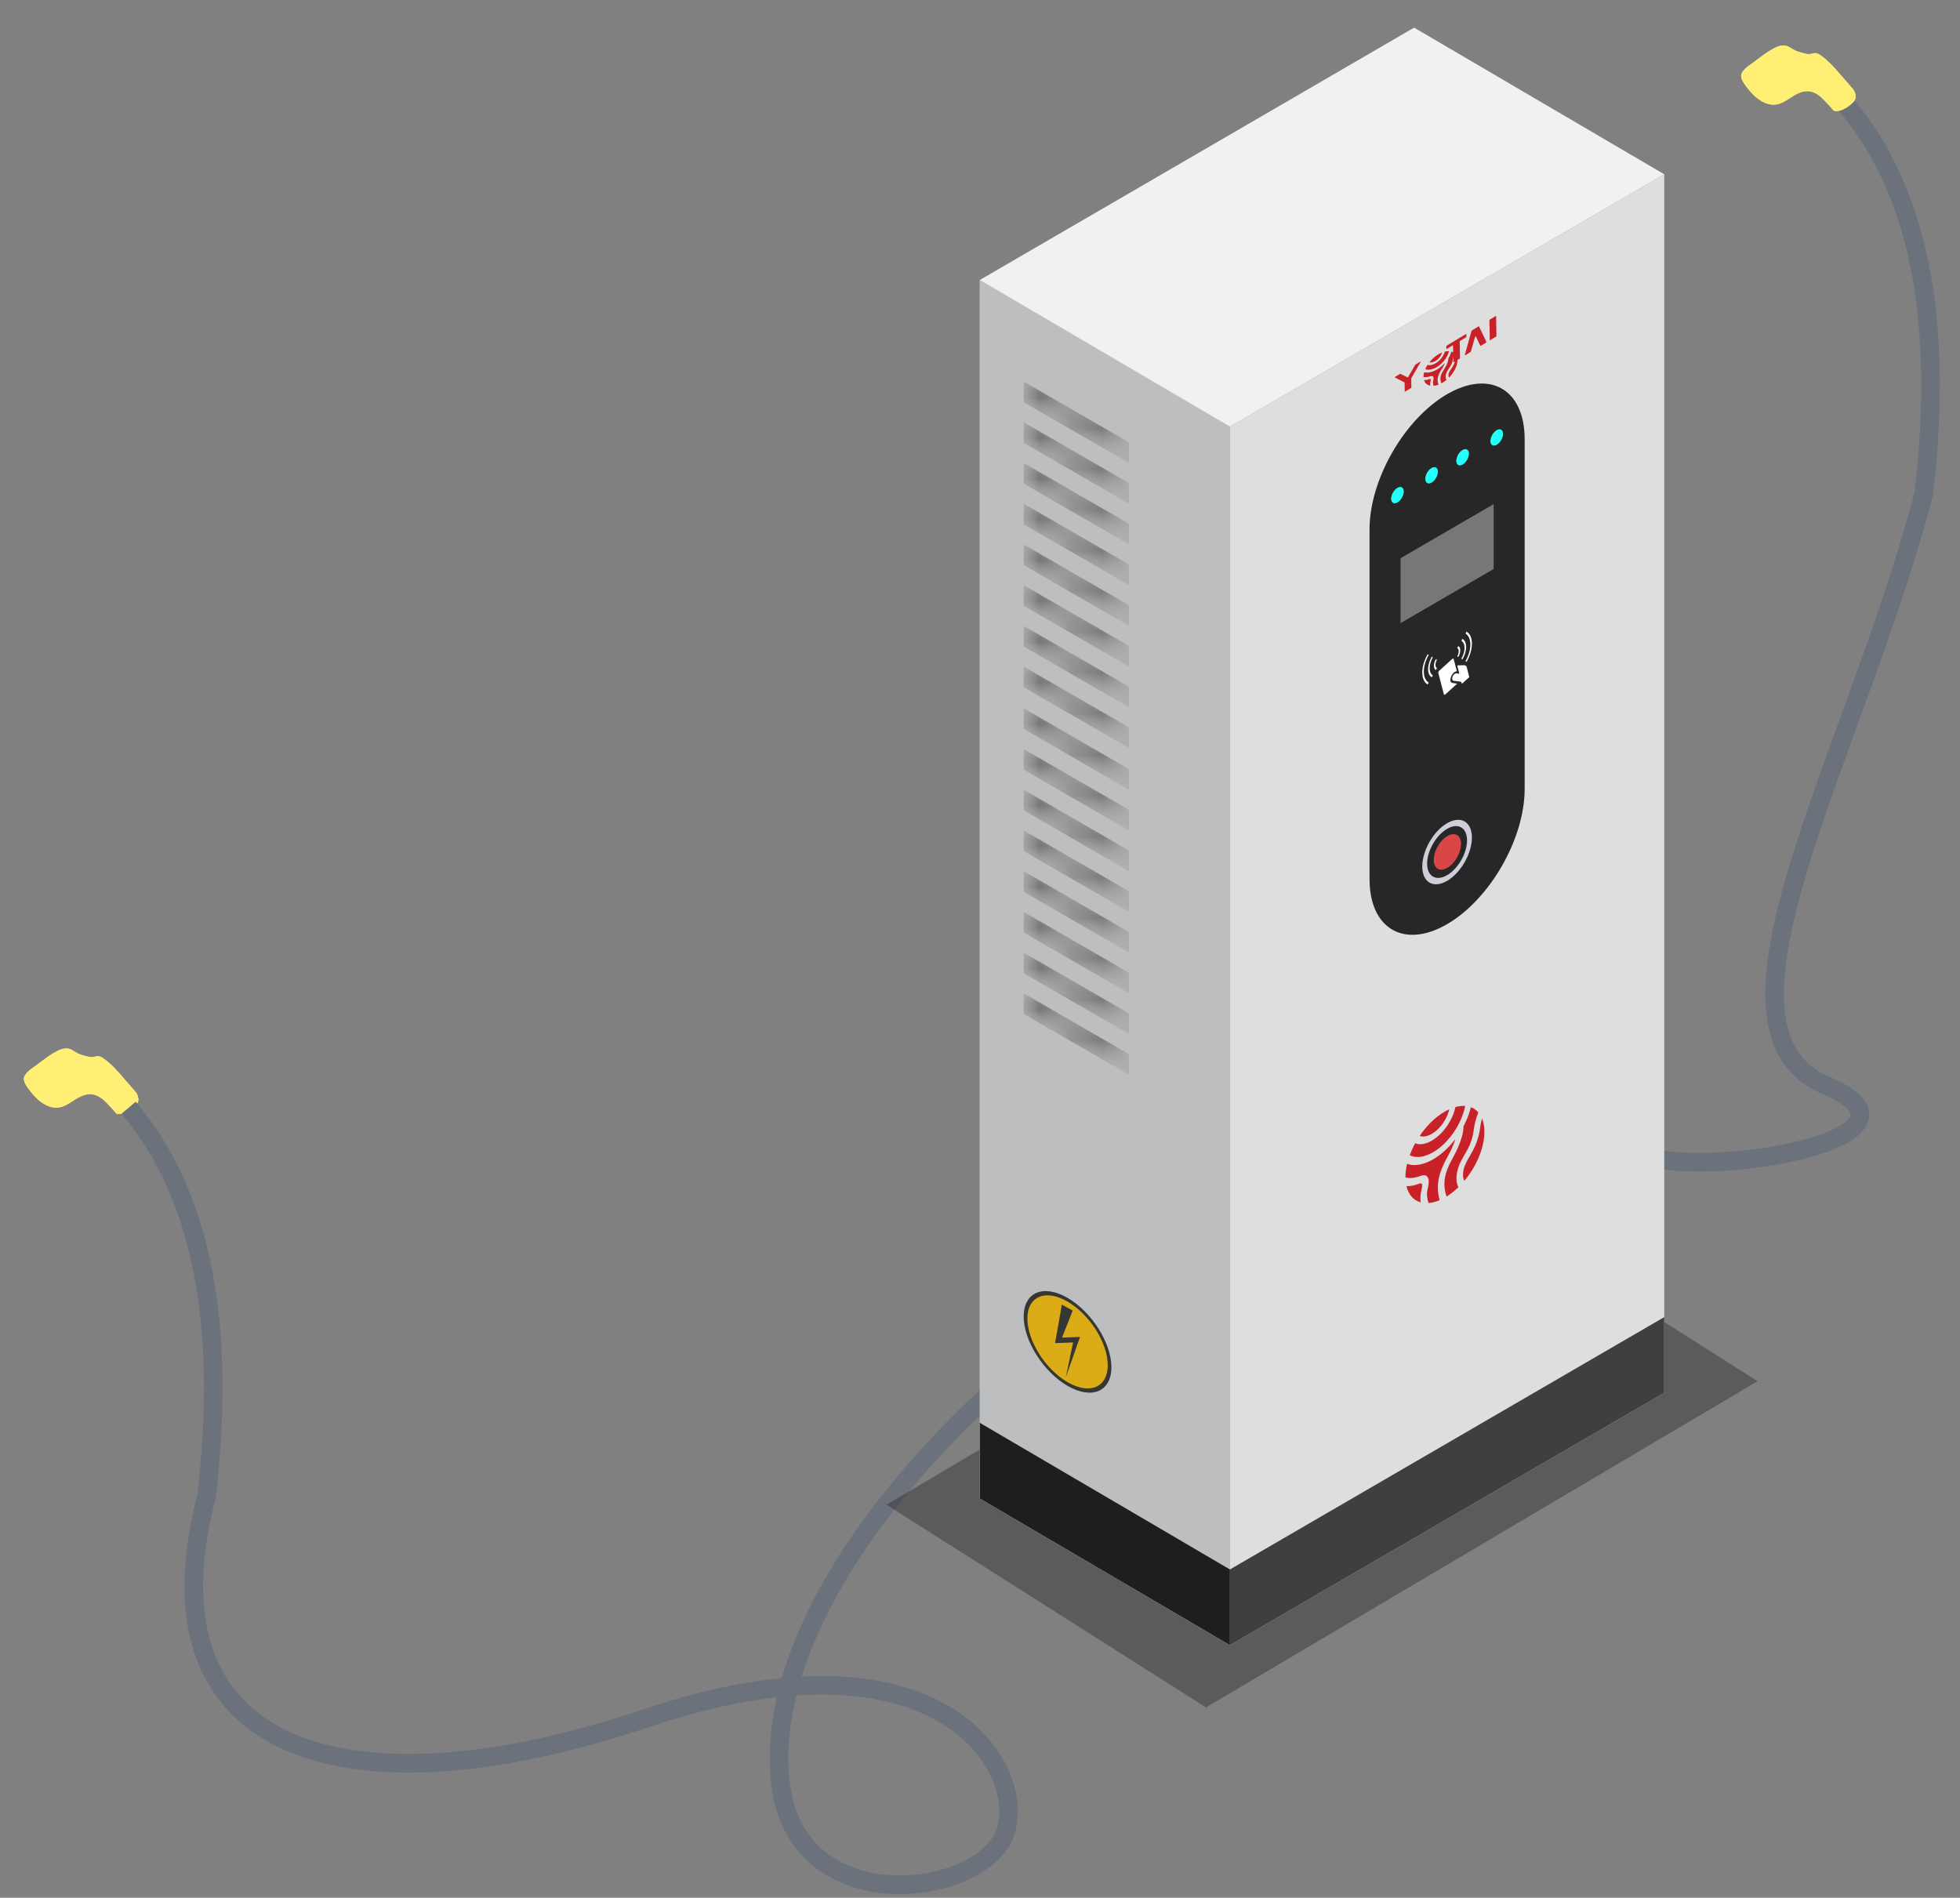<?xml version="1.0" encoding="UTF-8"?>
<svg width="63px" height="61px" viewBox="0 0 63 61" version="1.1" xmlns="http://www.w3.org/2000/svg" xmlns:xlink="http://www.w3.org/1999/xlink">
    <rect x="0" y="0" width="63" height="61" fill="#808080" stroke="none"/>
    <title>img_充电桩160KW_def</title>
    <defs>
        <path d="M0.199,2.345 C0.31,2.281 0.399,2.125 0.399,1.997 C0.399,1.869 0.31,1.818 0.199,1.882 C0.089,1.946 0,2.101 0,2.229 C0,2.357 0.089,2.409 0.199,2.345 Z" id="path-1"></path>
        <path d="M1.296,1.708 C1.406,1.644 1.496,1.488 1.496,1.36 C1.496,1.232 1.406,1.18 1.296,1.244 C1.186,1.308 1.097,1.464 1.097,1.592 C1.097,1.72 1.186,1.772 1.296,1.708 Z" id="path-2"></path>
        <path d="M2.293,1.128 C2.404,1.064 2.493,0.909 2.493,0.781 C2.493,0.653 2.404,0.601 2.293,0.665 C2.183,0.729 2.094,0.884 2.094,1.012 C2.094,1.14 2.183,1.192 2.293,1.128 Z" id="path-3"></path>
        <path d="M3.39,0.491 C3.5,0.427 3.59,0.271 3.59,0.143 C3.59,0.015 3.5,-0.037 3.39,0.027 C3.28,0.091 3.191,0.247 3.191,0.375 C3.191,0.503 3.28,0.555 3.39,0.491 Z" id="path-4"></path>
        <polygon id="path-5" points="4.57026494e-13 0 8.04 4.714 8.04 43.883 4.57026494e-13 39.168"></polygon>
        <polygon id="path-6" points="0 0 3.384 1.955 3.384 2.618 0 0.663"></polygon>
        <linearGradient x1="54.239%" y1="44.311%" x2="45.75%" y2="55.687%" id="linearGradient-8">
            <stop stop-color="#424242" offset="0%"></stop>
            <stop stop-color="#696969" offset="100%"></stop>
        </linearGradient>
        <polygon id="path-9" points="0 0 3.384 1.955 3.384 2.618 0 0.663"></polygon>
        <linearGradient x1="54.239%" y1="44.315%" x2="45.75%" y2="55.69%" id="linearGradient-11">
            <stop stop-color="#424242" offset="0%"></stop>
            <stop stop-color="#696969" offset="100%"></stop>
        </linearGradient>
        <polygon id="path-12" points="0 0 3.384 1.954 3.384 2.617 0 0.663"></polygon>
        <linearGradient x1="54.239%" y1="44.313%" x2="45.75%" y2="55.685%" id="linearGradient-14">
            <stop stop-color="#424242" offset="0%"></stop>
            <stop stop-color="#696969" offset="100%"></stop>
        </linearGradient>
        <polygon id="path-15" points="0 0 3.384 1.954 3.384 2.617 0 0.663"></polygon>
        <linearGradient x1="54.239%" y1="44.316%" x2="45.75%" y2="55.689%" id="linearGradient-17">
            <stop stop-color="#424242" offset="0%"></stop>
            <stop stop-color="#696969" offset="100%"></stop>
        </linearGradient>
        <polygon id="path-18" points="0 0 3.384 1.955 3.384 2.618 0 0.663"></polygon>
        <linearGradient x1="54.239%" y1="44.311%" x2="45.75%" y2="55.687%" id="linearGradient-20">
            <stop stop-color="#424242" offset="0%"></stop>
            <stop stop-color="#696969" offset="100%"></stop>
        </linearGradient>
        <polygon id="path-21" points="0 0 3.384 1.955 3.384 2.618 0 0.663"></polygon>
        <linearGradient x1="54.24%" y1="44.315%" x2="45.749%" y2="55.692%" id="linearGradient-23">
            <stop stop-color="#424242" offset="0%"></stop>
            <stop stop-color="#696969" offset="100%"></stop>
        </linearGradient>
        <polygon id="path-24" points="0 0 3.384 1.954 3.384 2.617 0 0.663"></polygon>
        <linearGradient x1="54.24%" y1="44.313%" x2="45.749%" y2="55.687%" id="linearGradient-26">
            <stop stop-color="#424242" offset="0%"></stop>
            <stop stop-color="#696969" offset="100%"></stop>
        </linearGradient>
        <polygon id="path-27" points="0 0 3.384 1.954 3.384 2.617 0 0.663"></polygon>
        <linearGradient x1="54.239%" y1="44.318%" x2="45.75%" y2="55.69%" id="linearGradient-29">
            <stop stop-color="#424242" offset="0%"></stop>
            <stop stop-color="#696969" offset="100%"></stop>
        </linearGradient>
        <polygon id="path-30" points="0 0 3.384 1.955 3.384 2.618 0 0.663"></polygon>
        <polygon id="path-32" points="0 0 3.384 1.955 3.384 2.618 0 0.663"></polygon>
        <polygon id="path-34" points="0 0 3.384 1.954 3.384 2.617 0 0.663"></polygon>
        <polygon id="path-36" points="0 0 3.384 1.954 3.384 2.617 0 0.663"></polygon>
        <polygon id="path-38" points="0 0 3.384 1.955 3.384 2.618 0 0.663"></polygon>
        <polygon id="path-40" points="0 0 3.384 1.955 3.384 2.618 0 0.663"></polygon>
        <polygon id="path-42" points="0 0 3.384 1.954 3.384 2.617 0 0.663"></polygon>
        <polygon id="path-44" points="0 0 3.384 1.954 3.384 2.617 0 0.663"></polygon>
    </defs>
    <g id="能源云系统V1.0" stroke="none" stroke-width="1" fill="none" fill-rule="evenodd">
        <g id="1.站控系统（站点）首页" transform="translate(-600, -651)">
            <g id="content" transform="translate(440, 336)">
                <g id="左边车" transform="translate(259.498, 273.535) scale(-1, 1) translate(-259.498, -273.535) translate(43.996, 147.386)">
                    <g id="img_充电桩160KW_def" transform="translate(252.946, 168.502)">
                        <g id="充电线2" transform="translate(5.837, 18.522) scale(-1, 1) translate(-5.837, -18.522) translate(0, 0.573)">
                            <path d="M8.952,1.907 C11.28,4.645 12.114,8.813 11.455,14.41 C9.267,22.795 3.991,31.597 8.314,33.431 C12.637,35.264 2.793,36.808 1.619,35.264 C0.137,33.314 -0.328,31.577 0.226,30.052" id="路径-2" stroke="#6C727C" stroke-width="0.6"></path>
                            <path d="M9.139,0.75 C9.2,0.808 9.248,0.871 9.263,0.939 C9.297,1.093 9.114,1.305 9.024,1.419 C8.797,1.704 8.424,2.002 8.037,1.873 C7.887,1.822 7.756,1.73 7.623,1.644 C7.33,1.456 7.062,1.388 6.76,1.611 C6.596,1.733 6.292,2.097 6.292,2.097 C6.079,2.159 5.819,1.973 5.68,1.839 C5.547,1.714 5.569,1.572 5.655,1.422 C5.655,1.422 5.911,1.127 6.038,0.981 C6.245,0.741 6.448,0.506 6.705,0.322 C6.764,0.28 6.832,0.243 6.903,0.247 C6.935,0.249 6.965,0.259 6.996,0.266 C7.148,0.301 7.26,0.247 7.403,0.21 C7.536,0.175 7.602,0.119 7.723,0.05 C7.931,-0.069 8.144,0.048 8.326,0.156 C8.517,0.27 8.688,0.407 8.865,0.54 C8.941,0.597 9.053,0.667 9.139,0.75" id="Fill-288" fill="#FFEF75" transform="translate(7.426, 1.055) scale(-1, 1) translate(-7.426, -1.055) "></path>
                            <g id="充电线备份" transform="translate(7.426, 1.055) scale(-1, 1) translate(-7.426, -1.055) translate(5.585, 0)" fill="#FFEF75">
                                <path d="M3.554,0.75 C3.614,0.808 3.662,0.871 3.677,0.939 C3.712,1.093 3.528,1.305 3.438,1.419 C3.212,1.704 2.839,2.002 2.451,1.873 C2.301,1.822 2.171,1.73 2.038,1.644 C1.745,1.456 1.477,1.388 1.175,1.611 C1.01,1.733 0.706,2.097 0.706,2.097 C0.493,2.159 0.234,1.973 0.094,1.839 C-0.038,1.714 -0.016,1.572 0.07,1.422 C0.07,1.422 0.326,1.127 0.453,0.981 C0.659,0.741 0.862,0.506 1.12,0.322 C1.179,0.28 1.246,0.243 1.318,0.247 C1.35,0.249 1.379,0.259 1.41,0.266 C1.563,0.301 1.675,0.247 1.817,0.21 C1.95,0.175 2.017,0.119 2.137,0.05 C2.345,-0.069 2.558,0.048 2.741,0.156 C2.931,0.27 3.102,0.407 3.28,0.54 C3.356,0.597 3.468,0.667 3.554,0.75" id="Fill-288"></path>
                            </g>
                        </g>
                        <g id="充电线1" transform="translate(34.904, 41.59) scale(-1, 1) translate(-34.904, -41.59) translate(8.521, 23.484)">
                            <path d="M3.554,10.079 C3.614,10.137 3.662,10.2 3.677,10.268 C3.712,10.422 3.528,10.634 3.438,10.748 C3.212,11.033 2.839,11.331 2.451,11.202 C2.301,11.151 2.171,11.058 2.038,10.973 C1.745,10.785 1.477,10.717 1.175,10.94 C1.01,11.062 0.706,11.426 0.706,11.426 C0.493,11.488 0.234,11.302 0.094,11.168 C-0.038,11.042 -0.016,10.901 0.07,10.751 C0.07,10.751 0.326,10.456 0.453,10.31 C0.659,10.07 0.862,9.835 1.12,9.651 C1.179,9.609 1.246,9.572 1.318,9.575 C1.35,9.578 1.379,9.588 1.41,9.595 C1.563,9.63 1.675,9.575 1.817,9.538 C1.95,9.504 2.017,9.448 2.137,9.379 C2.345,9.26 2.558,9.377 2.741,9.485 C2.931,9.599 3.102,9.736 3.28,9.869 C3.356,9.926 3.468,9.996 3.554,10.079" id="Fill-288" fill="#FFEF75" transform="translate(1.841, 10.384) scale(-1, 1) translate(-1.841, -10.384) "></path>
                            <g id="充电线备份" transform="translate(1.841, 10.384) scale(-1, 1) translate(-1.841, -10.384) translate(0, 9.329)" fill="#FFEF75">
                                <path d="M3.554,0.75 C3.614,0.808 3.662,0.871 3.677,0.939 C3.712,1.093 3.528,1.305 3.438,1.419 C3.212,1.704 2.839,2.002 2.451,1.873 C2.301,1.822 2.171,1.73 2.038,1.644 C1.745,1.456 1.477,1.388 1.175,1.611 C1.01,1.733 0.706,2.097 0.706,2.097 C0.493,2.159 0.234,1.973 0.094,1.839 C-0.038,1.714 -0.016,1.572 0.07,1.422 C0.07,1.422 0.326,1.127 0.453,0.981 C0.659,0.741 0.862,0.506 1.12,0.322 C1.179,0.28 1.246,0.243 1.318,0.247 C1.35,0.249 1.379,0.259 1.41,0.266 C1.563,0.301 1.675,0.247 1.817,0.21 C1.95,0.175 2.017,0.119 2.137,0.05 C2.345,-0.069 2.558,0.048 2.741,0.156 C2.931,0.27 3.102,0.407 3.28,0.54 C3.356,0.597 3.468,0.667 3.554,0.75" id="Fill-288"></path>
                            </g>
                            <path d="M3.366,11.236 C5.694,13.974 6.529,18.142 5.869,23.739 C3.681,32.124 10.546,34.035 19.995,30.86 C29.444,27.686 32.265,32.461 31.546,34.535 C30.828,36.609 24.869,37.429 24.324,32.983 C23.779,28.537 27.674,22.316 35.588,16.776 C43.501,11.236 44.868,3.191 44.868,0" id="路径-2备份" stroke="#6C727C" stroke-width="0.6"></path>
                        </g>
                        <g id="充电桩一拖二" transform="translate(5.56, 0)">
                            <polygon id="投影" fill="#232327" opacity="0.4" transform="translate(14, 45.495) scale(-1, 1) translate(-14, -45.495) " points="1.09467125e-14 47.48 17.73 36.996 28 43.51 10.27 53.994"></polygon>
                            <g transform="translate(14, 25.997) scale(-1, 1) translate(-14, -25.997) translate(3, 0)">
                                <g id="正视图备份" transform="translate(8.04, 4.714)">
                                    <polygon id="矩形" fill="#DEDEDE" points="4.00792528e-15 8.112 13.96 0 13.96 39.168 0 47.28"></polygon>
                                    <polygon id="矩形备份-78" fill="#3F3F3F" points="2.00396264e-15 44.846 13.96 36.735 13.96 39.168 0 47.28"></polygon>
                                    <path d="M6.98,7.069 C8.357,6.269 9.473,6.917 9.473,8.517 L9.473,19.758 C9.473,21.358 8.357,23.304 6.98,24.104 C6.842,24.184 6.707,24.249 6.576,24.301 L6.497,24.33 C5.351,24.734 4.487,24.063 4.487,22.655 L4.487,11.414 C4.487,9.814 5.603,7.869 6.98,7.069 Z" id="矩形" fill="#272727"></path>
                                    <polygon id="矩形" fill="#777777" points="5.484 12.341 8.476 10.603 8.476 12.689 5.484 14.427"></polygon>
                                    <g id="编组-54" transform="translate(5.185, 8.2)">
                                        <g id="椭圆形">
                                            <use fill="#35E139" xlink:href="#path-1"></use>
                                            <use fill="#22FFFF" xlink:href="#path-1"></use>
                                        </g>
                                        <g id="椭圆形备份-68">
                                            <use fill="#35E139" xlink:href="#path-2"></use>
                                            <use fill="#22FFFF" xlink:href="#path-2"></use>
                                        </g>
                                        <g id="椭圆形备份-69">
                                            <use fill="#35E139" xlink:href="#path-3"></use>
                                            <use fill="#22FFFF" xlink:href="#path-3"></use>
                                        </g>
                                        <g id="椭圆形备份-70">
                                            <use fill="#35E139" xlink:href="#path-4"></use>
                                            <use fill="#22FFFF" xlink:href="#path-4"></use>
                                        </g>
                                    </g>
                                    <g id="刷卡" transform="translate(6.182, 14.701)" fill-rule="nonzero">
                                        <path d="M1.124,1.671 L0.962,1.65 C0.894,1.628 0.884,1.536 0.935,1.427 C0.96,1.372 1.013,1.293 1.1,1.274 L1.113,1.276 L1.01,0.885 C1.004,0.863 0.982,0.861 0.961,0.88 L0.544,1.258 C0.523,1.277 0.51,1.31 0.516,1.332 L0.693,2.012 C0.698,2.034 0.72,2.037 0.741,2.018 L1.124,1.671 Z M1.345,1.08 L1.123,1.085 L1.191,1.353 L1.094,1.34 C1.052,1.335 0.998,1.384 0.973,1.45 C0.951,1.511 0.962,1.565 0.997,1.578 L1.007,1.58 L1.217,1.606 C1.242,1.609 1.26,1.626 1.267,1.655 L1.273,1.678 L1.51,1.464 L1.433,1.154 C1.422,1.112 1.395,1.086 1.359,1.081 L1.345,1.08 Z M0.436,1.235 C0.354,1.186 0.354,1.029 0.436,0.884 L0.472,0.905 C0.408,1.016 0.408,1.136 0.472,1.173 L0.436,1.235 Z M0.304,1.467 C0.148,1.375 0.148,1.078 0.304,0.806 L0.339,0.827 C0.203,1.065 0.203,1.325 0.339,1.405 L0.304,1.467 Z M0.172,1.698 C-0.057,1.564 -0.057,1.128 0.172,0.728 L0.207,0.749 C-0.002,1.115 -0.002,1.514 0.207,1.637 L0.172,1.698 Z M1.159,0.815 L1.124,0.794 C1.187,0.683 1.187,0.563 1.124,0.525 L1.159,0.464 C1.242,0.512 1.242,0.67 1.159,0.815 Z M1.291,0.893 L1.256,0.872 C1.322,0.756 1.359,0.633 1.359,0.523 C1.359,0.414 1.322,0.333 1.256,0.294 L1.291,0.232 C1.367,0.276 1.409,0.369 1.409,0.494 C1.409,0.619 1.367,0.761 1.291,0.893 Z M1.424,0.971 L1.389,0.95 C1.598,0.583 1.598,0.185 1.389,0.062 L1.424,0 C1.653,0.135 1.653,0.57 1.424,0.971 Z" id="形状" fill="#FFFFFF"></path>
                                        <g id="按钮" transform="translate(0, 6.048)">
                                            <path d="M0.798,0.11 C0.357,0.365 0,0.988 0,1.5 C0,2.012 0.357,2.22 0.798,1.964 C1.238,1.708 1.595,1.085 1.595,0.573 C1.595,0.061 1.238,-0.146 0.798,0.11 Z M0.798,1.78 C0.444,1.986 0.156,1.821 0.156,1.409 C0.156,0.998 0.444,0.497 0.798,0.291 C1.152,0.085 1.439,0.252 1.439,0.664 C1.438,1.066 1.166,1.55 0.823,1.765 L0.798,1.78 Z" id="形状" fill="#CCCFD8"></path>
                                            <path d="M0.369,1.288 C0.369,1.569 0.565,1.684 0.807,1.543 C1.042,1.407 1.233,1.081 1.245,0.805 L1.246,0.778 C1.246,0.496 1.05,0.382 0.807,0.523 C0.565,0.664 0.369,1.006 0.369,1.288 Z" id="路径" fill="#DA4648"></path>
                                        </g>
                                    </g>
                                    <g id="LOGO备份-12" transform="translate(6.93, 5.771) rotate(-1) translate(-6.93, -5.771) translate(5.285, 4.578)" fill="#C92128" fill-rule="nonzero">
                                        <g id="编组-7" transform="translate(0, -0)">
                                            <g id="组_4" transform="translate(0.924, 1.109)">
                                                <path d="M0.242,0.353 C0.31,0.354 0.392,0.319 0.464,0.258 C0.535,0.197 0.59,0.117 0.61,0.04 C0.462,0.096 0.313,0.207 0.198,0.346 L0.219,0.351 L0.242,0.353 Z" id="路径_10"></path>
                                                <path d="M0.059,0.567 L0.063,0.568 C0.182,0.614 0.354,0.569 0.514,0.452 C0.673,0.334 0.794,0.162 0.832,0.001 C0.789,-0.002 0.744,0.003 0.696,0.014 C0.689,0.042 0.679,0.071 0.665,0.099 C0.621,0.191 0.548,0.278 0.46,0.342 C0.346,0.426 0.224,0.459 0.136,0.43 C0.106,0.475 0.08,0.521 0.059,0.567 Z" id="路径_11"></path>
                                                <path d="M0.867,0.127 C0.857,0.148 0.846,0.169 0.834,0.189 L0.81,0.229 L0.81,0.229 L0.81,0.236 C0.807,0.291 0.785,0.397 0.683,0.556 L0.658,0.593 C0.539,0.768 0.515,0.885 0.572,1.031 C0.629,1.002 0.684,0.965 0.738,0.923 C0.701,0.866 0.702,0.781 0.741,0.689 C0.752,0.662 0.769,0.633 0.788,0.605 L0.827,0.548 C0.853,0.514 0.875,0.479 0.895,0.444 C0.919,0.395 0.937,0.347 0.946,0.3 L0.958,0.236 C0.969,0.183 0.988,0.127 1.015,0.072 C0.987,0.046 0.952,0.026 0.911,0.014 C0.904,0.039 0.895,0.064 0.884,0.089 L0.867,0.127 Z" id="路径_12"></path>
                                                <path d="M1.067,0.141 C1.058,0.163 1.052,0.186 1.047,0.208 L1.042,0.236 C1.034,0.303 1.01,0.375 0.974,0.446 C0.959,0.475 0.942,0.503 0.923,0.531 L0.894,0.572 C0.866,0.607 0.843,0.644 0.825,0.682 C0.796,0.748 0.794,0.809 0.82,0.85 C1.045,0.63 1.15,0.345 1.077,0.163 L1.067,0.141 Z" id="路径_13"></path>
                                                <path d="M0.22,0.971 C0.238,0.911 0.232,0.893 0.227,0.888 C0.215,0.882 0.199,0.883 0.181,0.891 C0.122,0.91 0.066,0.919 0.014,0.918 C0.042,1.014 0.113,1.079 0.213,1.1 C0.207,1.069 0.207,1.035 0.214,0.999 L0.22,0.971 Z" id="路径_14"></path>
                                                <path d="M1.37084592e-12,0.819 L0.007,0.82 C0.054,0.829 0.107,0.826 0.163,0.813 L0.197,0.803 C0.249,0.786 0.285,0.788 0.306,0.808 C0.33,0.832 0.33,0.878 0.308,0.953 C0.291,1.01 0.306,1.064 0.321,1.106 C0.371,1.103 0.423,1.091 0.477,1.072 C0.425,0.922 0.451,0.788 0.568,0.606 L0.591,0.572 C0.622,0.527 0.649,0.481 0.671,0.435 L0.691,0.389 C0.692,0.385 0.692,0.384 0.69,0.384 L0.687,0.385 L0.685,0.388 C0.595,0.483 0.49,0.561 0.382,0.612 C0.264,0.668 0.149,0.689 0.054,0.672 L0.023,0.665 C0.012,0.704 0.004,0.743 0.001,0.78 L1.37084592e-12,0.819 Z" id="路径_15"></path>
                                            </g>
                                            <g id="组_5" transform="translate(-0, -0)">
                                                <path d="M0.842,1.426 C0.841,1.424 0.839,1.424 0.837,1.425 L0.817,1.436 L0.678,1.517 C0.671,1.521 0.665,1.528 0.661,1.535 L0.428,1.923 C0.426,1.926 0.423,1.928 0.421,1.93 C0.419,1.931 0.417,1.931 0.415,1.93 L0.182,1.813 C0.178,1.811 0.172,1.812 0.165,1.815 L0.006,1.908 C0.003,1.91 0.001,1.912 0,1.915 C-0,1.918 0,1.92 0.001,1.922 L0.003,1.924 L0.306,2.086 C0.31,2.088 0.313,2.093 0.313,2.1 L0.313,2.379 C0.313,2.385 0.318,2.387 0.323,2.384 L0.518,2.271 C0.524,2.268 0.528,2.26 0.528,2.254 L0.528,1.975 C0.528,1.968 0.531,1.96 0.535,1.953 L0.84,1.438 C0.84,1.438 0.844,1.43 0.842,1.426 Z" id="路径_16"></path>
                                                <path d="M3.076,0.124 L3.289,0 C3.29,-0 3.291,0 3.291,0.001 L3.291,0.659 C3.291,0.66 3.29,0.661 3.289,0.662 L3.076,0.785 C3.075,0.786 3.074,0.786 3.074,0.784 L3.074,0.127 C3.074,0.126 3.075,0.124 3.076,0.124 Z" id="矩形_2"></path>
                                                <path d="M2.324,0.656 L2.324,0.571 C2.324,0.565 2.32,0.563 2.314,0.566 L1.684,0.933 C1.678,0.936 1.674,0.943 1.674,0.949 L1.674,1.034 C1.674,1.04 1.678,1.043 1.684,1.039 L1.891,0.919 L1.891,1.463 C1.891,1.469 1.896,1.471 1.902,1.468 L2.097,1.355 C2.102,1.351 2.107,1.343 2.107,1.337 L2.107,0.793 L2.314,0.673 C2.318,0.671 2.322,0.666 2.324,0.661 L2.324,0.656 Z" id="路径_17"></path>
                                                <path d="M2.963,0.832 L2.96,0.822 L2.735,0.328 C2.734,0.325 2.731,0.325 2.727,0.326 L2.501,0.458 C2.497,0.46 2.494,0.464 2.493,0.469 L2.267,1.227 C2.266,1.231 2.265,1.236 2.265,1.241 C2.265,1.244 2.266,1.246 2.267,1.248 C2.269,1.25 2.271,1.251 2.273,1.25 C2.277,1.249 2.281,1.247 2.285,1.245 L2.439,1.156 L2.451,1.148 L2.451,1.148 L2.454,1.146 L2.456,1.143 C2.457,1.141 2.458,1.14 2.459,1.138 L2.464,1.123 L2.464,1.123 L2.473,1.095 L2.478,1.076 L2.492,1.026 L2.525,0.919 L2.552,0.831 L2.552,0.831 L2.598,0.679 L2.603,0.664 L2.603,0.664 C2.606,0.658 2.612,0.653 2.617,0.651 C2.621,0.648 2.626,0.648 2.628,0.651 L2.631,0.655 L2.635,0.663 L2.768,0.955 C2.769,0.958 2.771,0.959 2.774,0.959 C2.775,0.959 2.777,0.959 2.779,0.958 L2.791,0.951 L2.94,0.864 L2.952,0.856 L2.952,0.856 C2.956,0.853 2.959,0.849 2.961,0.845 C2.963,0.84 2.964,0.836 2.963,0.832 Z" id="路径_18"></path>
                                            </g>
                                        </g>
                                    </g>
                                    <g id="LOGO备份-13" transform="translate(5.641, 29.946)" fill="#C92128" fill-rule="nonzero">
                                        <g id="组_4">
                                            <path d="M0.558,0.984 C0.715,0.989 0.904,0.892 1.07,0.721 C1.236,0.551 1.36,0.325 1.409,0.108 C1.066,0.263 0.723,0.572 0.458,0.965 C0.481,0.973 0.506,0.979 0.532,0.982 L0.558,0.984 Z" id="路径_10"></path>
                                            <path d="M0.137,1.586 L0.145,1.59 C0.421,1.722 0.818,1.601 1.185,1.272 C1.552,0.943 1.833,0.458 1.919,0.002 C1.821,-0.005 1.716,0.006 1.607,0.036 C1.591,0.115 1.566,0.197 1.534,0.278 C1.434,0.536 1.263,0.782 1.062,0.96 C0.799,1.194 0.516,1.285 0.313,1.201 C0.244,1.327 0.185,1.457 0.137,1.586 Z" id="路径_11"></path>
                                            <path d="M2.001,0.362 C1.966,0.45 1.926,0.538 1.882,0.624 C1.877,0.633 1.873,0.641 1.87,0.65 L1.868,0.66 L1.868,0.66 L1.867,0.688 L1.864,0.729 L1.858,0.777 C1.857,0.785 1.856,0.794 1.854,0.803 L1.844,0.86 C1.84,0.88 1.836,0.9 1.831,0.922 L1.813,0.99 C1.768,1.155 1.688,1.366 1.548,1.624 L1.519,1.678 C1.243,2.17 1.189,2.5 1.32,2.915 C1.45,2.834 1.579,2.733 1.702,2.614 C1.617,2.453 1.619,2.211 1.71,1.952 C1.743,1.852 1.798,1.747 1.858,1.642 L1.909,1.553 C1.967,1.458 2.019,1.36 2.064,1.26 C2.136,1.089 2.181,0.918 2.197,0.758 L2.21,0.673 C2.235,0.523 2.28,0.366 2.343,0.21 C2.277,0.134 2.196,0.077 2.103,0.042 C2.082,0.127 2.056,0.212 2.025,0.298 L2.001,0.362 Z" id="路径_12"></path>
                                            <path d="M2.462,0.406 C2.442,0.47 2.427,0.533 2.417,0.595 L2.405,0.676 L2.405,0.676 C2.385,0.866 2.331,1.068 2.247,1.27 C2.194,1.39 2.132,1.508 2.062,1.623 C1.999,1.723 1.946,1.828 1.903,1.934 C1.837,2.119 1.833,2.293 1.893,2.408 C2.423,1.779 2.664,0.953 2.474,0.436 L2.462,0.406 Z" id="路径_13"></path>
                                            <path d="M0.508,2.735 C0.519,2.693 0.526,2.658 0.53,2.629 L0.535,2.59 L0.535,2.59 L0.536,2.56 C0.536,2.556 0.536,2.551 0.536,2.548 L0.534,2.528 C0.533,2.519 0.531,2.513 0.529,2.509 L0.524,2.501 C0.496,2.485 0.458,2.487 0.418,2.508 C0.282,2.56 0.152,2.584 0.032,2.579 C0.097,2.854 0.26,3.038 0.492,3.101 C0.475,3.005 0.478,2.896 0.499,2.779 L0.508,2.735 Z" id="路径_14"></path>
                                            <path d="M0.016,2.303 C0.134,2.331 0.268,2.322 0.411,2.275 L0.455,2.26 C0.575,2.214 0.657,2.22 0.705,2.277 C0.761,2.345 0.762,2.475 0.711,2.687 C0.671,2.849 0.705,3.003 0.742,3.122 C0.855,3.114 0.976,3.083 1.1,3.029 C0.979,2.593 1.044,2.204 1.33,1.674 L1.363,1.615 C1.459,1.447 1.537,1.273 1.594,1.099 C1.597,1.089 1.597,1.085 1.593,1.085 C1.59,1.086 1.587,1.088 1.584,1.091 L1.58,1.096 C1.372,1.363 1.13,1.581 0.882,1.722 C0.593,1.887 0.314,1.94 0.089,1.874 L0.053,1.863 C0.023,1.99 0.005,2.114 0.001,2.232 L0,2.299 L0.016,2.303 Z" id="路径_15"></path>
                                        </g>
                                    </g>
                                </g>
                                <g id="侧视图" transform="translate(0, 8.112)">
                                    <g id="矩形备份-80">
                                        <use fill="#CCCCCD" xlink:href="#path-5"></use>
                                        <use fill="#BCBEC0" xlink:href="#path-5"></use>
                                    </g>
                                    <g id="告警" transform="translate(1.41, 32.501)">
                                        <path d="M1.41,3.046 C0.633,2.596 0,1.595 0,0.816 C0,0.037 0.633,-0.232 1.41,0.218 C2.188,0.669 2.82,1.67 2.82,2.449 C2.82,3.229 2.188,3.496 1.41,3.046" id="Fill-1324" fill="#363633"></path>
                                        <path d="M2.702,2.38 C2.702,3.096 2.123,3.341 1.41,2.928 C0.697,2.515 0.119,1.6 0.119,0.884 C0.119,0.169 0.697,-0.077 1.41,0.337 C2.123,0.75 2.702,1.665 2.702,2.38" id="Fill-1326" fill="#DBAC16"></path>
                                        <path d="M1.576,0.626 L1.227,0.434 C1.146,0.896 1.046,1.463 1.009,1.672 C1.228,1.664 1.367,1.659 1.589,1.651 L1.353,2.773 C1.763,1.61 1.734,1.692 1.811,1.474 C1.575,1.482 1.729,1.476 1.233,1.494 L1.576,0.626 Z" id="Fill-1328" fill="#363633"></path>
                                    </g>
                                    <g id="通风口" transform="translate(1.41, 3.264)">
                                        <g id="编组">
                                            <g>
                                                <mask id="mask-7" fill="white">
                                                    <use xlink:href="#path-6"></use>
                                                </mask>
                                                <g id="Clip-1297"></g>
                                                <polygon id="Fill-1296" fill="url(#linearGradient-8)" mask="url(#mask-7)" points="0 0.663 3.384 2.618 3.384 1.955 0 0"></polygon>
                                            </g>
                                            <g transform="translate(0, 1.309)">
                                                <mask id="mask-10" fill="white">
                                                    <use xlink:href="#path-9"></use>
                                                </mask>
                                                <g id="Clip-1299"></g>
                                                <polygon id="Fill-1298" fill="url(#linearGradient-11)" mask="url(#mask-10)" points="0 0.663 3.384 2.618 3.384 1.955 0 0"></polygon>
                                            </g>
                                            <g transform="translate(0, 2.618)">
                                                <mask id="mask-13" fill="white">
                                                    <use xlink:href="#path-12"></use>
                                                </mask>
                                                <g id="Clip-1301"></g>
                                                <polygon id="Fill-1300" fill="url(#linearGradient-14)" mask="url(#mask-13)" points="0 0.663 3.384 2.617 3.384 1.954 0 0"></polygon>
                                            </g>
                                            <g transform="translate(0, 3.927)">
                                                <mask id="mask-16" fill="white">
                                                    <use xlink:href="#path-15"></use>
                                                </mask>
                                                <g id="Clip-1303"></g>
                                                <polygon id="Fill-1302" fill="url(#linearGradient-17)" mask="url(#mask-16)" points="0 0.663 3.384 2.617 3.384 1.954 0 0"></polygon>
                                            </g>
                                            <g transform="translate(0, 5.236)">
                                                <mask id="mask-19" fill="white">
                                                    <use xlink:href="#path-18"></use>
                                                </mask>
                                                <g id="Clip-1305"></g>
                                                <polygon id="Fill-1304" fill="url(#linearGradient-20)" mask="url(#mask-19)" points="0 0.663 3.384 2.618 3.384 1.955 0 0"></polygon>
                                            </g>
                                            <g transform="translate(0, 6.544)">
                                                <mask id="mask-22" fill="white">
                                                    <use xlink:href="#path-21"></use>
                                                </mask>
                                                <g id="Clip-1307"></g>
                                                <polygon id="Fill-1306" fill="url(#linearGradient-23)" mask="url(#mask-22)" points="0 0.663 3.384 2.618 3.384 1.955 0 0"></polygon>
                                            </g>
                                            <g transform="translate(0, 7.854)">
                                                <mask id="mask-25" fill="white">
                                                    <use xlink:href="#path-24"></use>
                                                </mask>
                                                <g id="Clip-1309"></g>
                                                <polygon id="Fill-1308" fill="url(#linearGradient-26)" mask="url(#mask-25)" points="0 0.663 3.384 2.617 3.384 1.954 0 0"></polygon>
                                            </g>
                                            <g transform="translate(0, 9.162)">
                                                <mask id="mask-28" fill="white">
                                                    <use xlink:href="#path-27"></use>
                                                </mask>
                                                <g id="Clip-1311"></g>
                                                <polygon id="Fill-1310" fill="url(#linearGradient-29)" mask="url(#mask-28)" points="0 0.663 3.384 2.617 3.384 1.954 0 0"></polygon>
                                            </g>
                                        </g>
                                        <g id="编组备份-6" transform="translate(0, 10.503)">
                                            <g id="编组">
                                                <mask id="mask-31" fill="white">
                                                    <use xlink:href="#path-30"></use>
                                                </mask>
                                                <g id="Clip-1297"></g>
                                                <polygon id="Fill-1296" fill="url(#linearGradient-8)" mask="url(#mask-31)" points="0 0.663 3.384 2.618 3.384 1.955 0 0"></polygon>
                                            </g>
                                            <g id="编组" transform="translate(0, 1.309)">
                                                <mask id="mask-33" fill="white">
                                                    <use xlink:href="#path-32"></use>
                                                </mask>
                                                <g id="Clip-1299"></g>
                                                <polygon id="Fill-1298" fill="url(#linearGradient-11)" mask="url(#mask-33)" points="0 0.663 3.384 2.618 3.384 1.955 0 0"></polygon>
                                            </g>
                                            <g id="编组" transform="translate(0, 2.618)">
                                                <mask id="mask-35" fill="white">
                                                    <use xlink:href="#path-34"></use>
                                                </mask>
                                                <g id="Clip-1301"></g>
                                                <polygon id="Fill-1300" fill="url(#linearGradient-14)" mask="url(#mask-35)" points="0 0.663 3.384 2.617 3.384 1.954 0 0"></polygon>
                                            </g>
                                            <g id="编组" transform="translate(0, 3.927)">
                                                <mask id="mask-37" fill="white">
                                                    <use xlink:href="#path-36"></use>
                                                </mask>
                                                <g id="Clip-1303"></g>
                                                <polygon id="Fill-1302" fill="url(#linearGradient-17)" mask="url(#mask-37)" points="0 0.663 3.384 2.617 3.384 1.954 0 0"></polygon>
                                            </g>
                                            <g id="编组" transform="translate(0, 5.236)">
                                                <mask id="mask-39" fill="white">
                                                    <use xlink:href="#path-38"></use>
                                                </mask>
                                                <g id="Clip-1305"></g>
                                                <polygon id="Fill-1304" fill="url(#linearGradient-20)" mask="url(#mask-39)" points="0 0.663 3.384 2.618 3.384 1.955 0 0"></polygon>
                                            </g>
                                            <g id="编组" transform="translate(0, 6.544)">
                                                <mask id="mask-41" fill="white">
                                                    <use xlink:href="#path-40"></use>
                                                </mask>
                                                <g id="Clip-1307"></g>
                                                <polygon id="Fill-1306" fill="url(#linearGradient-23)" mask="url(#mask-41)" points="0 0.663 3.384 2.618 3.384 1.955 0 0"></polygon>
                                            </g>
                                            <g id="编组" transform="translate(0, 7.854)">
                                                <mask id="mask-43" fill="white">
                                                    <use xlink:href="#path-42"></use>
                                                </mask>
                                                <g id="Clip-1309"></g>
                                                <polygon id="Fill-1308" fill="url(#linearGradient-26)" mask="url(#mask-43)" points="0 0.663 3.384 2.617 3.384 1.954 0 0"></polygon>
                                            </g>
                                            <g id="编组" transform="translate(0, 9.162)">
                                                <mask id="mask-45" fill="white">
                                                    <use xlink:href="#path-44"></use>
                                                </mask>
                                                <g id="Clip-1311"></g>
                                                <polygon id="Fill-1310" fill="url(#linearGradient-29)" mask="url(#mask-45)" points="0 0.663 3.384 2.617 3.384 1.954 0 0"></polygon>
                                            </g>
                                        </g>
                                    </g>
                                    <polygon id="矩形备份-79" fill="#1E1E1E" points="2.28513247e-13 36.735 8.04 41.449 8.04 43.883 2.28513247e-13 39.168"></polygon>
                                </g>
                                <polygon id="矩形备份-82" fill="#F1F1F1" points="0 8.112 13.96 0 22 4.714 8.04 12.826"></polygon>
                            </g>
                        </g>
                    </g>
                </g>
            </g>
        </g>
    </g>
</svg>